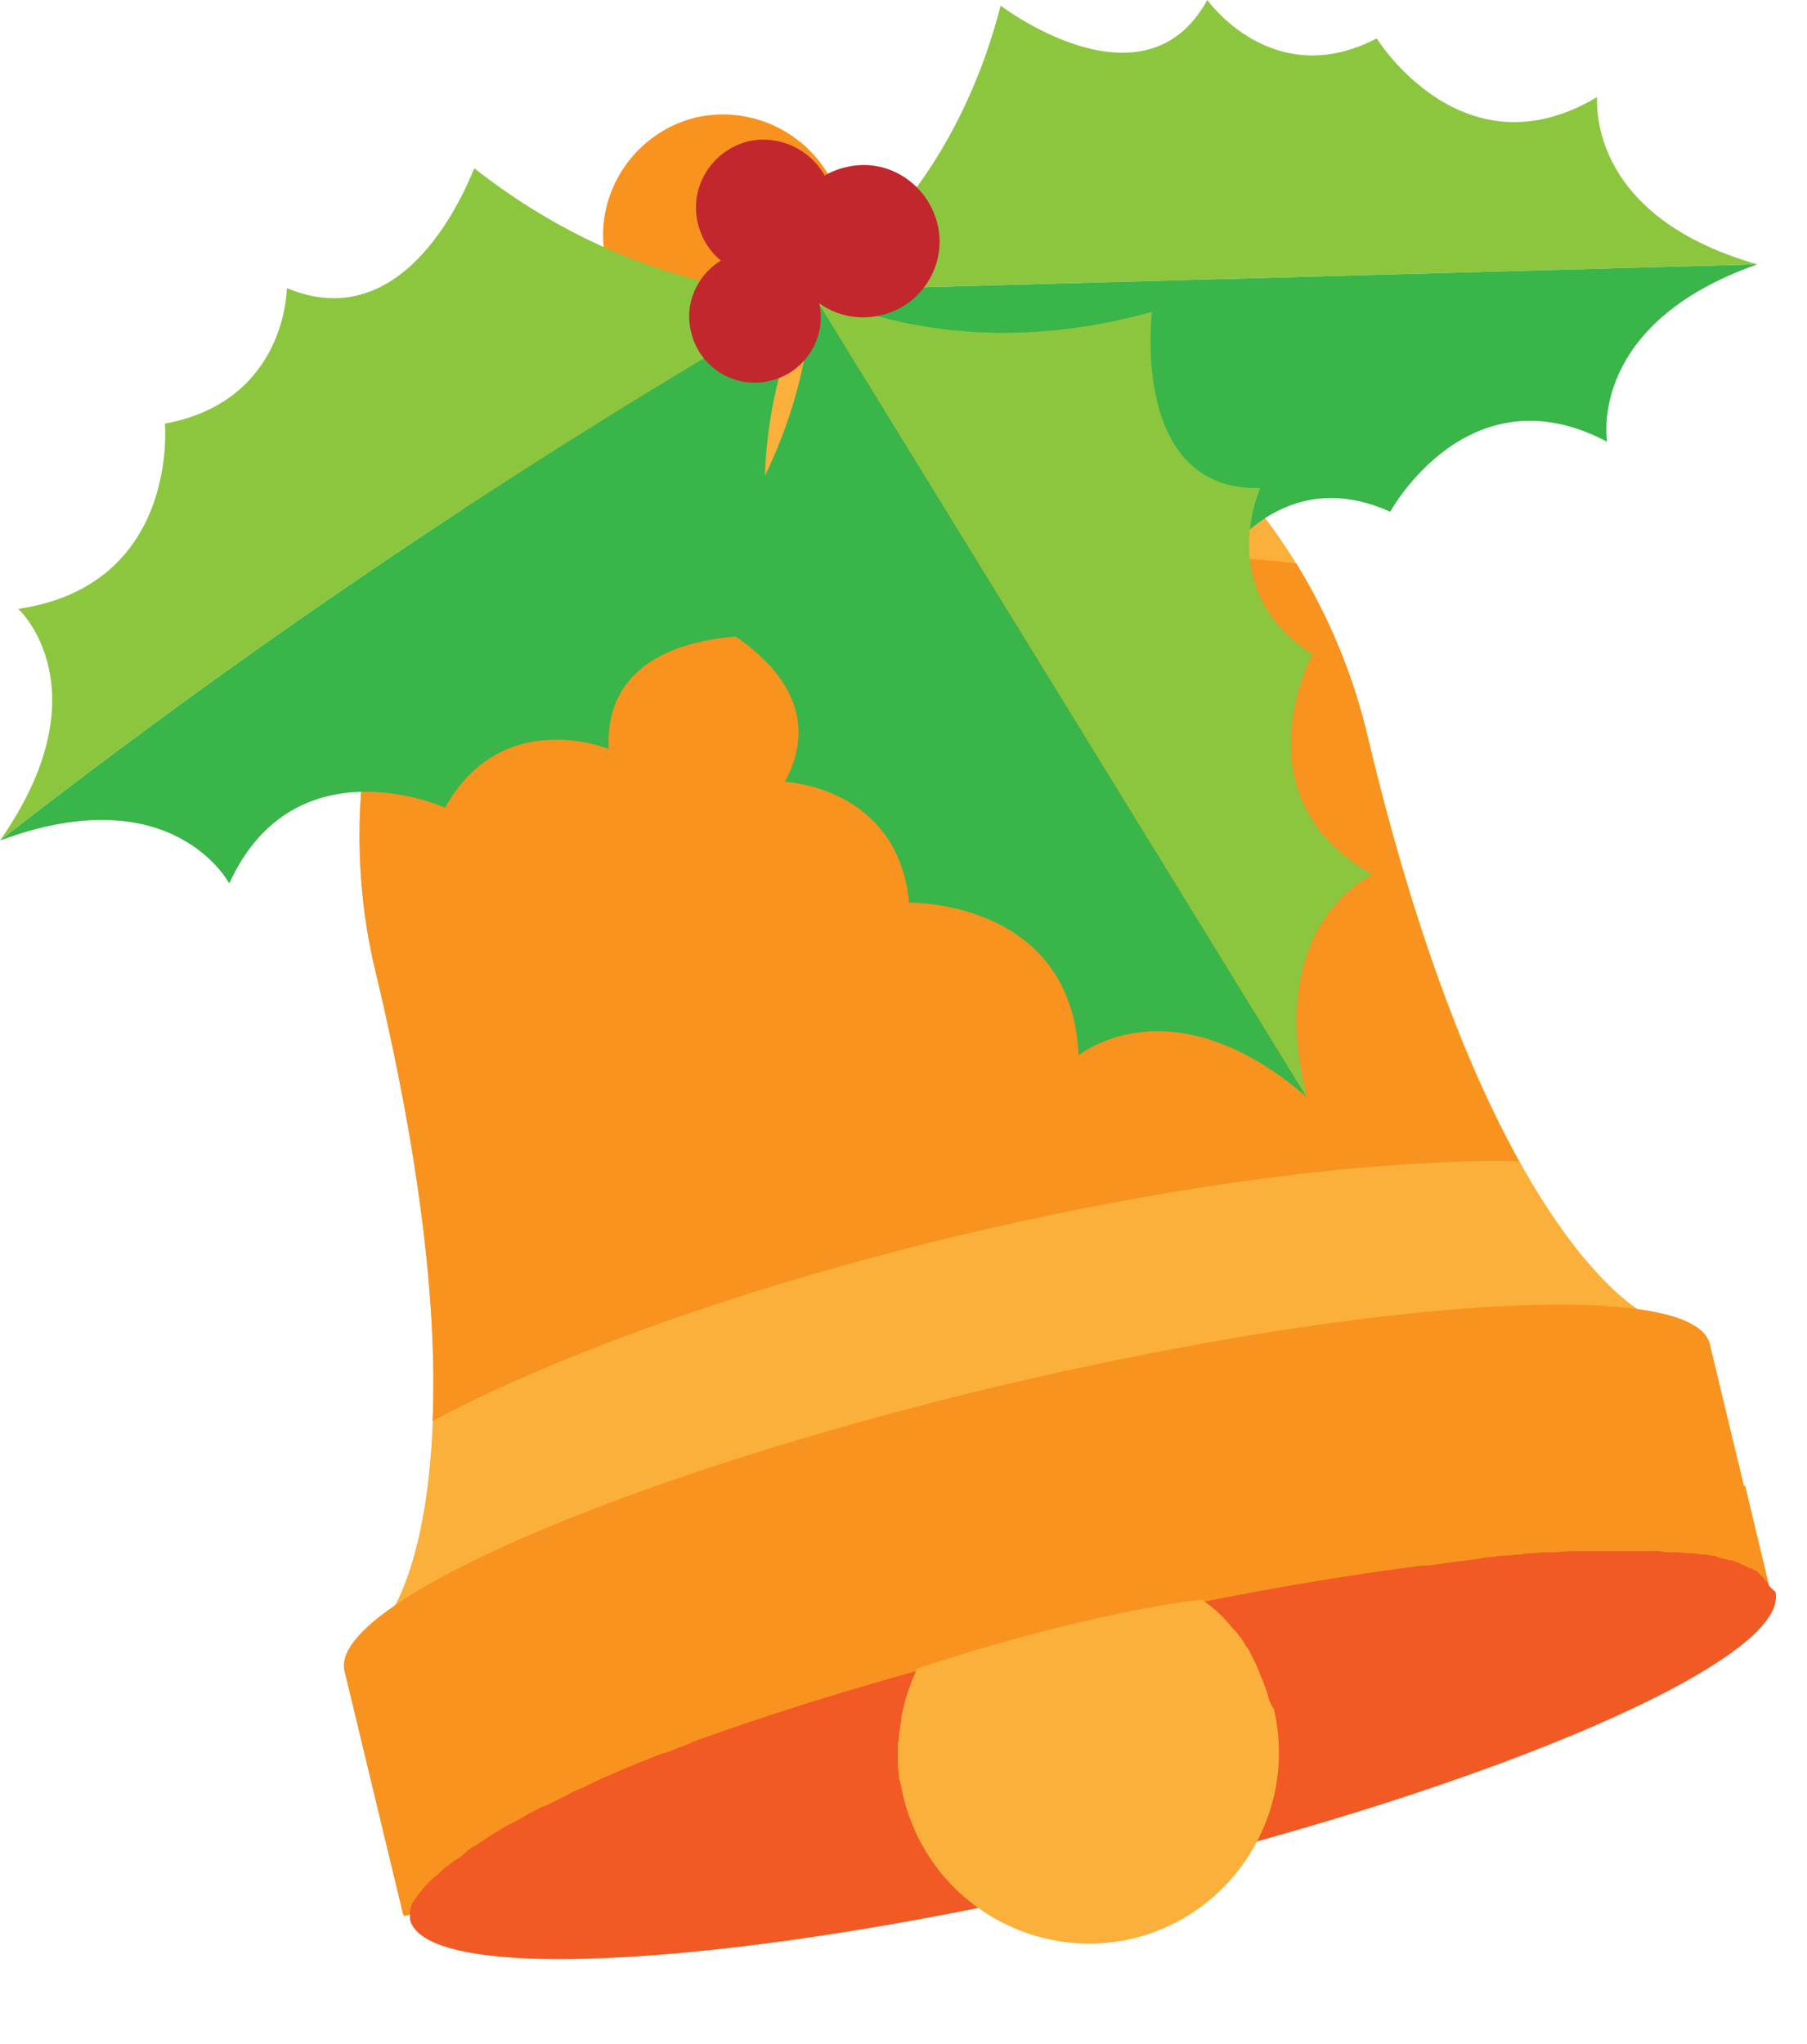 <?xml version="1.0" encoding="utf-8"?>
<!-- Generator: Adobe Illustrator 22.0.1, SVG Export Plug-In . SVG Version: 6.00 Build 0)  -->
<svg version="1.1" xmlns="http://www.w3.org/2000/svg" xmlns:xlink="http://www.w3.org/1999/xlink" x="0px" y="0px"
	 viewBox="0 0 160 180.9" style="enable-background:new 0 0 160 180.9;" xml:space="preserve">
<style type="text/css">
	.st0{fill:url(#SVGID_1_);}
	.st1{fill:#4B4B4B;}
	.st2{fill:#8CC63F;}
	.st3{fill:#39B54A;}
	.st4{fill:#F7931E;}
	.st5{fill:#FBB03B;}
	.st6{fill:#F15A24;}
	.st7{fill:#ED1C24;}
	.st8{fill:#C1272D;}
	.st9{fill:#D61921;}
</style>
<g id="Background">
</g>
<g id="Objects">
	<g>
		<g>
			<path class="st4" d="M74.5,18.3c1.4,5.7-2.2,11.5-7.9,12.9c-5.7,1.4-11.5-2.2-12.9-7.9c-1.4-5.7,2.2-11.5,7.9-12.9
				C67.3,9.1,73.1,12.6,74.5,18.3z"/>
			<g>
				<path class="st5" d="M121.1,65.2c-6.3-26.3-31-42.8-55.3-37C41.6,34,27,60,33.3,86.2c10.8,45.2,1,57,1,57l55.8-13.4l55.8-13.4
					C146,116.5,131.9,110.4,121.1,65.2z"/>
				<path class="st4" d="M88.4,122.7c-33.4,8-59.3,19.3-57.9,25.2l5.2,21.6l120.9-28.9l-5.2-21.6
					C150.1,113.1,121.8,114.8,88.4,122.7z"/>
			</g>
			<g>
				<path class="st4" d="M114.8,49.9c0,0-15.3-2.7-42.8,3.9c-27.5,6.6-40,15.9-40,15.9c-0.4,5.4-0.1,10.9,1.3,16.5
					c4.3,18.1,5.4,30.8,5,39.6c0,0,15.8-9.1,46.9-16.5c31.1-7.4,49.3-6.5,49.3-6.5c-4.3-7.7-9.1-19.5-13.4-37.6
					C119.8,59.6,117.6,54.5,114.8,49.9z"/>
				
					<rect x="32.9" y="145.8" transform="matrix(0.973 -0.233 0.233 0.973 -32.406 26.258)" class="st4" width="124.3" height="9.4"/>
				<path class="st6" d="M156.5,140.1c0,0,0-0.1-0.1-0.1c-0.1-0.1-0.2-0.3-0.3-0.4c0,0,0,0,0,0c-0.1-0.1-0.3-0.2-0.4-0.4
					c0,0-0.1-0.1-0.1-0.1c-0.2-0.1-0.4-0.2-0.6-0.3c0,0-0.1,0-0.1,0c-0.2-0.1-0.4-0.2-0.6-0.3c-0.1,0-0.1,0-0.2-0.1
					c-0.3-0.1-0.5-0.2-0.8-0.3c-0.1,0-0.1,0-0.2,0c-0.3-0.1-0.5-0.1-0.8-0.2c-0.1,0-0.2,0-0.2-0.1c-0.3-0.1-0.7-0.1-1-0.2
					c-0.1,0-0.2,0-0.3,0c-0.3,0-0.6-0.1-0.9-0.1c-0.1,0-0.2,0-0.3,0c-0.4,0-0.8-0.1-1.2-0.1c-0.1,0-0.2,0-0.4,0
					c-0.4,0-0.7,0-1.1-0.1c-0.1,0-0.2,0-0.3,0c-0.5,0-0.9,0-1.4,0c-0.2,0-0.3,0-0.5,0c-0.4,0-0.8,0-1.2,0c-0.1,0-0.3,0-0.4,0
					c-0.5,0-1,0-1.5,0c-0.2,0-0.4,0-0.6,0c-0.4,0-0.9,0-1.3,0c-0.2,0-0.3,0-0.5,0c-0.5,0-1.1,0.1-1.6,0.1c-0.2,0-0.4,0-0.7,0
					c-0.5,0-1,0.1-1.5,0.1c-0.2,0-0.5,0-0.7,0.1c-0.5,0-1,0.1-1.5,0.1c-0.3,0-0.5,0-0.8,0.1c-0.5,0-1.1,0.1-1.6,0.2
					c-0.3,0-0.6,0.1-0.8,0.1c-0.5,0.1-1,0.1-1.5,0.2c-0.3,0-0.6,0.1-0.8,0.1c-0.6,0.1-1.3,0.2-1.9,0.2c-9.4,1.2-20.4,3.2-31.9,6
					c-11.6,2.8-22.2,5.9-31.2,9.1c-0.6,0.2-1.2,0.4-1.8,0.7c-0.3,0.1-0.5,0.2-0.8,0.3c-0.5,0.2-0.9,0.4-1.4,0.5
					c-0.3,0.1-0.5,0.2-0.8,0.3c-0.5,0.2-1,0.4-1.5,0.6c-0.2,0.1-0.5,0.2-0.7,0.3c-0.5,0.2-1,0.4-1.4,0.6c-0.2,0.1-0.5,0.2-0.7,0.3
					c-0.5,0.2-0.9,0.4-1.3,0.6c-0.2,0.1-0.4,0.2-0.6,0.3c-0.5,0.2-1,0.4-1.5,0.7c-0.1,0.1-0.3,0.1-0.4,0.2c-0.4,0.2-0.8,0.4-1.2,0.6
					c-0.2,0.1-0.3,0.2-0.5,0.2c-0.5,0.2-0.9,0.5-1.4,0.7c-0.1,0.1-0.2,0.1-0.3,0.2c-0.4,0.2-0.7,0.4-1.1,0.6
					c-0.1,0.1-0.3,0.1-0.4,0.2c-0.4,0.2-0.8,0.5-1.2,0.7c-0.1,0.1-0.2,0.1-0.3,0.2c-0.3,0.2-0.6,0.4-0.9,0.6
					c-0.1,0.1-0.2,0.1-0.3,0.2c-0.4,0.2-0.7,0.4-1,0.7c-0.1,0.1-0.2,0.1-0.2,0.2c-0.3,0.2-0.5,0.4-0.8,0.5c-0.1,0.1-0.1,0.1-0.2,0.2
					c-0.3,0.2-0.6,0.4-0.8,0.6c-0.1,0.1-0.1,0.1-0.2,0.2c-0.2,0.2-0.4,0.4-0.6,0.5c0,0-0.1,0.1-0.1,0.1c-0.2,0.2-0.4,0.4-0.6,0.6
					c0,0-0.1,0.1-0.1,0.1c-0.2,0.2-0.3,0.4-0.4,0.5c0,0,0,0.1-0.1,0.1c-0.1,0.2-0.3,0.4-0.4,0.6c0,0,0,0.1-0.1,0.1
					c-0.1,0.2-0.2,0.3-0.2,0.5c0,0,0,0,0,0c-0.1,0.2-0.1,0.4-0.1,0.5c0,0,0,0.1,0,0.1c0,0.2,0,0.3,0,0.5c1.4,5.9,29.6,4.2,63-3.8
					c33.4-8,59.3-19.3,57.9-25.2C156.6,140.4,156.5,140.2,156.5,140.1z"/>
				<path class="st5" d="M112.2,149.8c-0.1-0.2-0.1-0.3-0.2-0.5c-0.1-0.3-0.2-0.6-0.3-0.8c-0.1-0.2-0.2-0.4-0.2-0.5
					c-0.1-0.2-0.2-0.5-0.3-0.7c-0.1-0.2-0.2-0.4-0.3-0.6c-0.1-0.2-0.2-0.4-0.3-0.6c-0.1-0.2-0.3-0.4-0.4-0.6
					c-0.1-0.2-0.2-0.3-0.3-0.5c-0.2-0.2-0.3-0.4-0.5-0.6c-0.1-0.1-0.1-0.1-0.2-0.2c-0.8-1-1.7-1.9-2.8-2.6
					c-6.6,0.7-17.5,3.5-25.2,6.1c-0.5,1.1-0.9,2.2-1.2,3.4c0,0.2-0.1,0.3-0.1,0.5c-0.1,0.2-0.1,0.5-0.1,0.7c0,0.2-0.1,0.4-0.1,0.6
					c0,0.2-0.1,0.4-0.1,0.7c0,0.2,0,0.5-0.1,0.7c0,0.2,0,0.4,0,0.6c0,0.3,0,0.5,0,0.8c0,0.2,0,0.4,0,0.6c0,0.3,0.1,0.6,0.1,0.9
					c0,0.2,0,0.3,0.1,0.5c0.1,0.5,0.2,0.9,0.3,1.4c2.2,9,11.2,14.6,20.3,12.5c9-2.2,14.6-11.2,12.5-20.3
					C112.4,150.7,112.3,150.3,112.2,149.8z"/>
			</g>
		</g>
		<g>
			<path class="st2" d="M155.6,23.4l-83.8,2.3c0,0,12.1-6.9,16.8-25.2c0,0,12.7,9.7,18.3-0.5c0,0,5.8,8.2,15,3.4
				c0,0,7.6,12.3,19.5,5.2C141.5,8.6,140.2,19,155.6,23.4z"/>
			<path class="st3" d="M155.6,23.4l-83.8,2.3c0,0,12.5,6.2,18.2,24.3c0,0,12.2-10.4,18.3-0.5c0,0,5.3-8.5,14.8-4.2
				c0,0,6.9-12.7,19.2-6.2C142.3,39,140.5,28.7,155.6,23.4z"/>
		</g>
		<g>
			<path class="st2" d="M0,74.4c22.3-17.4,46.3-33.6,71.9-48.3c-0.1,0-14.6,0.8-29.9-11.2c-0.1,0-5.4,15.3-16.6,10.6
				c0,0,0,10-10.8,12c0,0,1.3,14.3-13,16.4C1.7,53.9,9.3,61.1,0,74.4z"/>
			<path class="st3" d="M0,74.4c22.3-17.4,46.3-33.6,71.9-48.3c-0.1,0-7.6,12.1-2.3,30.3c0-0.1-16.3-1.8-15.7,9.9
				c0,0-9.4-3.9-14.5,5.2c0.1,0-13.3-6-19.1,6.7C20.3,78.2,15.3,68.7,0,74.4z"/>
		</g>
		<g>
			<path class="st3" d="M115.7,97.1L71.8,25.7c0,0,0.8,13.9-11.9,27.9c0,0,15.1,5.4,9.6,15.6c0,0,10,0.4,11,10.7
				c0,0,14.4-0.3,15,13.5C95.6,93.4,103.6,86.7,115.7,97.1z"/>
			<path class="st2" d="M115.7,97.1L71.8,25.7c0,0,12,7,30.2,1.9c0,0-2,15.9,9.6,15.6c0,0-4.2,9.1,4.6,14.7c0,0-6.8,12.7,5.3,19.5
				C121.5,77.5,111.9,81.6,115.7,97.1z"/>
		</g>
		<path class="st8" d="M72.5,26.7c0.8,3.1-1.2,6.3-4.3,7c-3.1,0.8-6.3-1.2-7-4.3c-0.8-3.1,1.2-6.3,4.3-7
			C68.6,21.7,71.7,23.6,72.5,26.7z"/>
		<path class="st8" d="M83,19.8c0.9,3.6-1.4,7.3-5,8.1c-3.6,0.9-7.3-1.4-8.1-5c-0.9-3.6,1.4-7.3,5-8.1C78.5,13.9,82.1,16.2,83,19.8z
			"/>
		<path class="st8" d="M73.6,17c0.8,3.2-1.2,6.5-4.5,7.3c-3.2,0.8-6.5-1.2-7.3-4.5c-0.8-3.2,1.2-6.5,4.5-7.3
			C69.5,11.8,72.8,13.8,73.6,17z"/>
	</g>
</g>
</svg>
